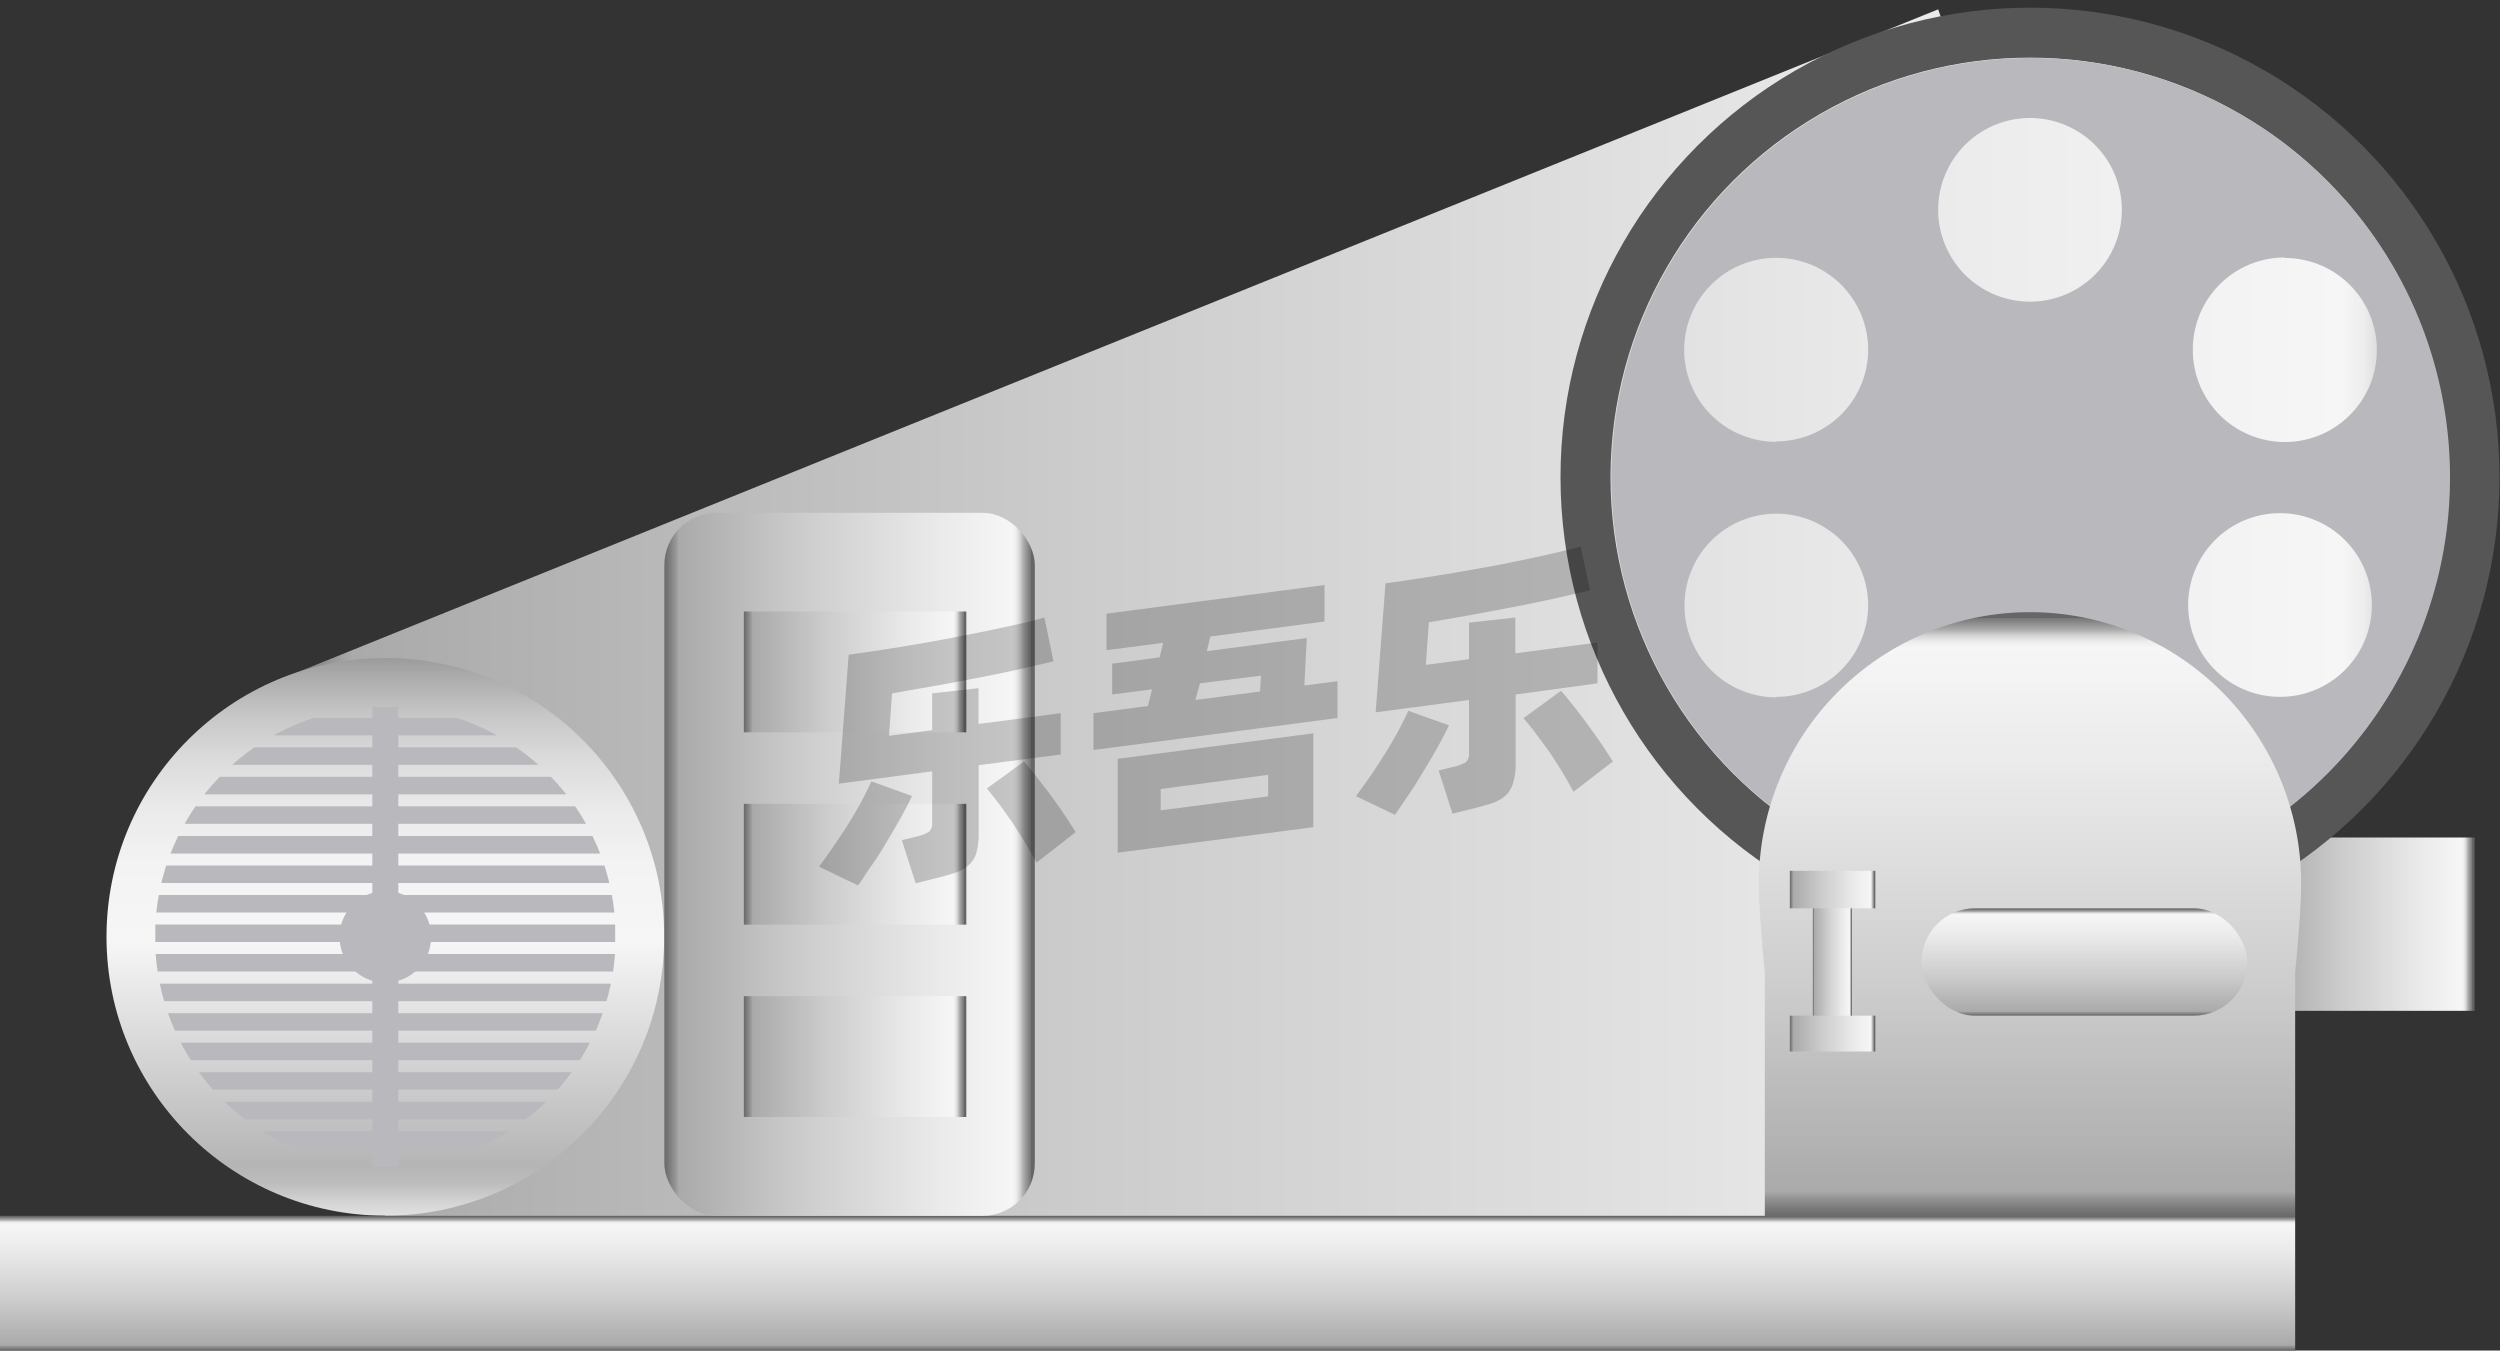 <svg xmlns="http://www.w3.org/2000/svg" xmlns:xlink="http://www.w3.org/1999/xlink" viewBox="0 0 150 81.03"><rect x="0" y="0" width="150" height="81.03" fill="#333333" stroke="none"/><defs><style>.cls-1,.cls-9{fill:none;}.cls-2{fill:url(#未命名的渐变_74);}.cls-3{fill:url(#未命名的渐变_74-2);}.cls-4{fill:url(#未命名的渐变_105);}.cls-5{fill:#b9b8bc;}.cls-6{clip-path:url(#clip-path);}.cls-7{fill:url(#未命名的渐变_74-3);}.cls-8{fill:url(#未命名的渐变_74-4);}.cls-9{stroke:#565656;stroke-miterlimit:10;stroke-width:3px;}.cls-10{fill:url(#未命名的渐变_74-5);}.cls-11{fill:url(#未命名的渐变_74-6);}.cls-12{fill:url(#未命名的渐变_74-7);}.cls-13{fill:url(#未命名的渐变_74-8);}.cls-14{fill:url(#未命名的渐变_74-9);}.cls-15{fill:url(#未命名的渐变_74-10);}.cls-16{fill:url(#未命名的渐变_74-11);}.cls-17{fill:url(#未命名的渐变_74-12);}.cls-18{opacity:0.2;}</style><linearGradient id="未命名的渐变_74" x1="135.85" y1="55.45" x2="148.47" y2="55.45" gradientUnits="userSpaceOnUse"><stop offset="0" stop-color="#6b6b6b"/><stop offset="0.01" stop-color="#767676"/><stop offset="0.03" stop-color="#959595"/><stop offset="0.04" stop-color="#aaa"/><stop offset="0.37" stop-color="#ccc"/><stop offset="0.74" stop-color="#eaeaea"/><stop offset="0.94" stop-color="#f6f6f6"/><stop offset="0.95" stop-color="#ededed"/><stop offset="0.96" stop-color="#d4d4d4"/><stop offset="0.97" stop-color="#ababab"/><stop offset="0.99" stop-color="#737373"/><stop offset="0.99" stop-color="#666"/></linearGradient><linearGradient id="未命名的渐变_74-2" x1="15.81" y1="36.75" x2="148.47" y2="36.75" xlink:href="#未命名的渐变_74"/><linearGradient id="未命名的渐变_105" x1="23.12" y1="72.95" x2="23.12" y2="39.48" gradientUnits="userSpaceOnUse"><stop offset="0" stop-color="#e2e2e2"/><stop offset="0.03" stop-color="#d0d0d0"/><stop offset="0.06" stop-color="#bcbcbc"/><stop offset="0.09" stop-color="#b5b5b5"/><stop offset="0.49" stop-color="#f6f6f6"/><stop offset="0.63" stop-color="#f3f3f3"/><stop offset="0.73" stop-color="#eaeaea"/><stop offset="0.82" stop-color="#dbdbdb"/><stop offset="0.9" stop-color="#c6c6c6"/><stop offset="0.97" stop-color="#aaa"/><stop offset="1" stop-color="#9b9b9b"/></linearGradient><clipPath id="clip-path"><circle class="cls-1" cx="23.12" cy="56.21" r="13.82"/></clipPath><linearGradient id="未命名的渐变_74-3" x1="68.86" y1="81.03" x2="68.86" y2="72.95" xlink:href="#未命名的渐变_74"/><linearGradient id="未命名的渐变_74-4" x1="39.86" y1="51.86" x2="62.08" y2="51.86" xlink:href="#未命名的渐变_74"/><linearGradient id="未命名的渐变_74-5" x1="121.8" y1="72.95" x2="121.8" y2="36.69" xlink:href="#未命名的渐变_74"/><linearGradient id="未命名的渐变_74-6" x1="44.63" y1="40.32" x2="57.98" y2="40.32" xlink:href="#未命名的渐变_74"/><linearGradient id="未命名的渐变_74-7" x1="44.63" y1="51.86" x2="57.98" y2="51.86" xlink:href="#未命名的渐变_74"/><linearGradient id="未命名的渐变_74-8" x1="44.63" y1="63.4" x2="57.98" y2="63.4" xlink:href="#未命名的渐变_74"/><linearGradient id="未命名的渐变_74-9" x1="108.77" y1="57.64" x2="111.11" y2="57.64" xlink:href="#未命名的渐变_74"/><linearGradient id="未命名的渐变_74-10" x1="107.39" y1="53.37" x2="112.52" y2="53.37" xlink:href="#未命名的渐变_74"/><linearGradient id="未命名的渐变_74-11" x1="107.39" y1="62.01" x2="112.52" y2="62.01" xlink:href="#未命名的渐变_74"/><linearGradient id="未命名的渐变_74-12" x1="125.06" y1="60.94" x2="125.06" y2="54.5" xlink:href="#未命名的渐变_74"/></defs><title>IoT-Material Handling（物料运输）</title><g id="Disc_pulverizer_盘式粉碎机_" data-name="Disc pulverizer (盘式粉碎机)"><rect class="cls-2" x="135.85" y="50.25" width="12.62" height="10.4"/><path class="cls-3" d="M148.47,28.63A26.65,26.65,0,0,0,116.94,2.42L116.29.56,15.81,41.16,23.12,73h99.37c2.63-.08,5.25-18.2,7.64-19l4.5-.78-.34-1A26.67,26.67,0,0,0,148.47,28.63Z"/><circle class="cls-4" cx="23.12" cy="56.21" r="16.73"/><rect class="cls-5" x="22.34" y="42.41" width="1.56" height="27.61"/><circle class="cls-5" cx="23.12" cy="56.21" r="2.75"/><g class="cls-6"><rect class="cls-5" x="9.32" y="55.47" width="27.59" height="1.05"/><rect class="cls-5" x="9.33" y="53.7" width="27.59" height="1.05"/><rect class="cls-5" x="9.33" y="51.93" width="27.59" height="1.05"/><rect class="cls-5" x="9.33" y="50.16" width="27.59" height="1.05"/><rect class="cls-5" x="9.34" y="48.38" width="27.59" height="1.05"/><rect class="cls-5" x="9.34" y="46.61" width="27.59" height="1.05"/><rect class="cls-5" x="9.34" y="44.84" width="27.59" height="1.05"/><rect class="cls-5" x="9.35" y="43.07" width="27.59" height="1.05"/><rect class="cls-5" x="9.31" y="67.88" width="27.59" height="1.05"/><rect class="cls-5" x="9.32" y="66.11" width="27.59" height="1.05"/><rect class="cls-5" x="9.32" y="64.33" width="27.59" height="1.05"/><rect class="cls-5" x="9.32" y="62.56" width="27.59" height="1.05"/><rect class="cls-5" x="9.33" y="60.79" width="27.59" height="1.05"/><rect class="cls-5" x="9.33" y="59.02" width="27.59" height="1.05"/><rect class="cls-5" x="9.33" y="57.24" width="27.59" height="1.05"/></g><rect class="cls-7" y="72.95" width="137.71" height="8.08"/><rect class="cls-8" x="39.86" y="30.77" width="22.23" height="42.18" rx="3.14"/><circle class="cls-9" cx="121.8" cy="28.63" r="26.67"/><path class="cls-5" d="M121.8,3.48A25.16,25.16,0,1,0,147,28.63,25.15,25.15,0,0,0,121.8,3.48Zm15.28,12A5.52,5.52,0,1,1,131.57,21,5.51,5.51,0,0,1,137.08,15.45Zm-30.5,26.36a5.51,5.51,0,1,1,5.51-5.51A5.51,5.51,0,0,1,106.58,41.81Zm0-15.33A5.52,5.52,0,1,1,112.09,21,5.51,5.51,0,0,1,106.58,26.48ZM121.8,50.25a5.51,5.51,0,1,1,5.51-5.51A5.51,5.51,0,0,1,121.8,50.25Zm0-32.15a5.51,5.51,0,1,1,5.51-5.51A5.51,5.51,0,0,1,121.8,18.1Zm15,23.71a5.51,5.51,0,1,1,5.51-5.51A5.5,5.5,0,0,1,136.76,41.81Z"/><path class="cls-10" d="M138.07,53a16.27,16.27,0,0,0-32.54,0c0,1.88.36,5.36.36,5.36V73h31.82V58.32S138.07,54.84,138.07,53Z"/><rect class="cls-11" x="44.63" y="36.69" width="13.35" height="7.25"/><rect class="cls-12" x="44.63" y="48.23" width="13.35" height="7.25"/><rect class="cls-13" x="44.63" y="59.77" width="13.35" height="7.25"/><rect class="cls-14" x="108.77" y="53.25" width="2.34" height="8.77"/><rect class="cls-15" x="107.39" y="52.25" width="5.13" height="2.25"/><rect class="cls-16" x="107.39" y="60.94" width="5.13" height="2.15"/><rect class="cls-17" x="115.3" y="54.5" width="19.53" height="6.44" rx="3.2"/><g class="cls-18"><path d="M54.72,47.76c-.17.37-.39.79-.65,1.26s-.54.94-.83,1.43-.6,1-.91,1.43-.58.88-.84,1.25L49.14,52c.27-.36.56-.77.87-1.22s.61-.9.9-1.36.55-.91.79-1.36.43-.83.58-1.18Zm4-1.85V50a4.05,4.05,0,0,1-.14,1.17,1.56,1.56,0,0,1-.45.73,2.28,2.28,0,0,1-.8.46c-.33.11-.74.23-1.21.34L54.94,53l-.83-2.59.89-.22a2.46,2.46,0,0,0,.72-.27.63.63,0,0,0,.21-.55V46.28l-5.6.74.59-7.74c.62-.08,1.27-.18,2-.29s1.39-.22,2.1-.34,1.43-.25,2.14-.39,1.41-.27,2.07-.41,1.28-.27,1.87-.4,1.11-.27,1.56-.4l.55,2.63-2.07.48c-.77.17-1.57.34-2.42.5S57,41,56.1,41.15l-2.58.45-.18,2.55,2.59-.34V41.6l2.78-.31v2.15l4.93-.65v2.48Zm2.72-.22c.17.19.39.45.65.78l.83,1.08c.29.39.58.79.86,1.21s.54.8.76,1.17l-2.35,1.83c-.19-.36-.41-.75-.66-1.16s-.51-.83-.78-1.23-.55-.79-.82-1.15-.51-.66-.72-.91Z"/><path d="M80.25,40.87v2.21L65.61,45V42.79l3.27-.43.24-1-2.39.31V39.82l2.85-.38.21-.87-3.4.44V36.82L79.47,35.1v2.19l-6.85.9-.21.88,6-.79-.15,2.85ZM67.06,45.53,78.8,44v5.63L67.06,51.16Zm2.58,3.09,6.45-.84V46.49l-6.45.85ZM71.72,42l3.88-.51.06-.95L72,41Z"/><path d="M86.94,43.52c-.18.37-.39.79-.65,1.25s-.54.95-.84,1.44-.6,1-.9,1.43-.59.88-.85,1.25l-2.34-1.12c.27-.37.56-.77.87-1.22s.6-.9.89-1.36.55-.91.79-1.36.43-.83.59-1.18Zm4-1.85v4.12A3.73,3.73,0,0,1,90.78,47a1.63,1.63,0,0,1-.44.73,2.42,2.42,0,0,1-.81.46c-.33.11-.73.22-1.21.34l-1.17.29-.83-2.59.89-.22a2.69,2.69,0,0,0,.73-.27.65.65,0,0,0,.2-.55V42l-5.6.74L83.13,35c.62-.08,1.27-.18,2-.29s1.39-.22,2.11-.34L89.34,34c.72-.13,1.41-.27,2.07-.41s1.29-.27,1.87-.41,1.11-.26,1.56-.39l.56,2.63-2.08.48c-.76.17-1.57.34-2.41.5l-2.6.49-2.58.45-.18,2.55,2.59-.34V37.36l2.78-.31V39.2l4.93-.65V41Zm2.72-.22c.17.19.39.45.65.78s.54.69.83,1.08.58.79.86,1.2.54.81.77,1.18l-2.36,1.82c-.19-.35-.4-.74-.65-1.15s-.52-.83-.79-1.24L92.14,44c-.27-.36-.51-.66-.73-.91Z"/></g></g></svg>